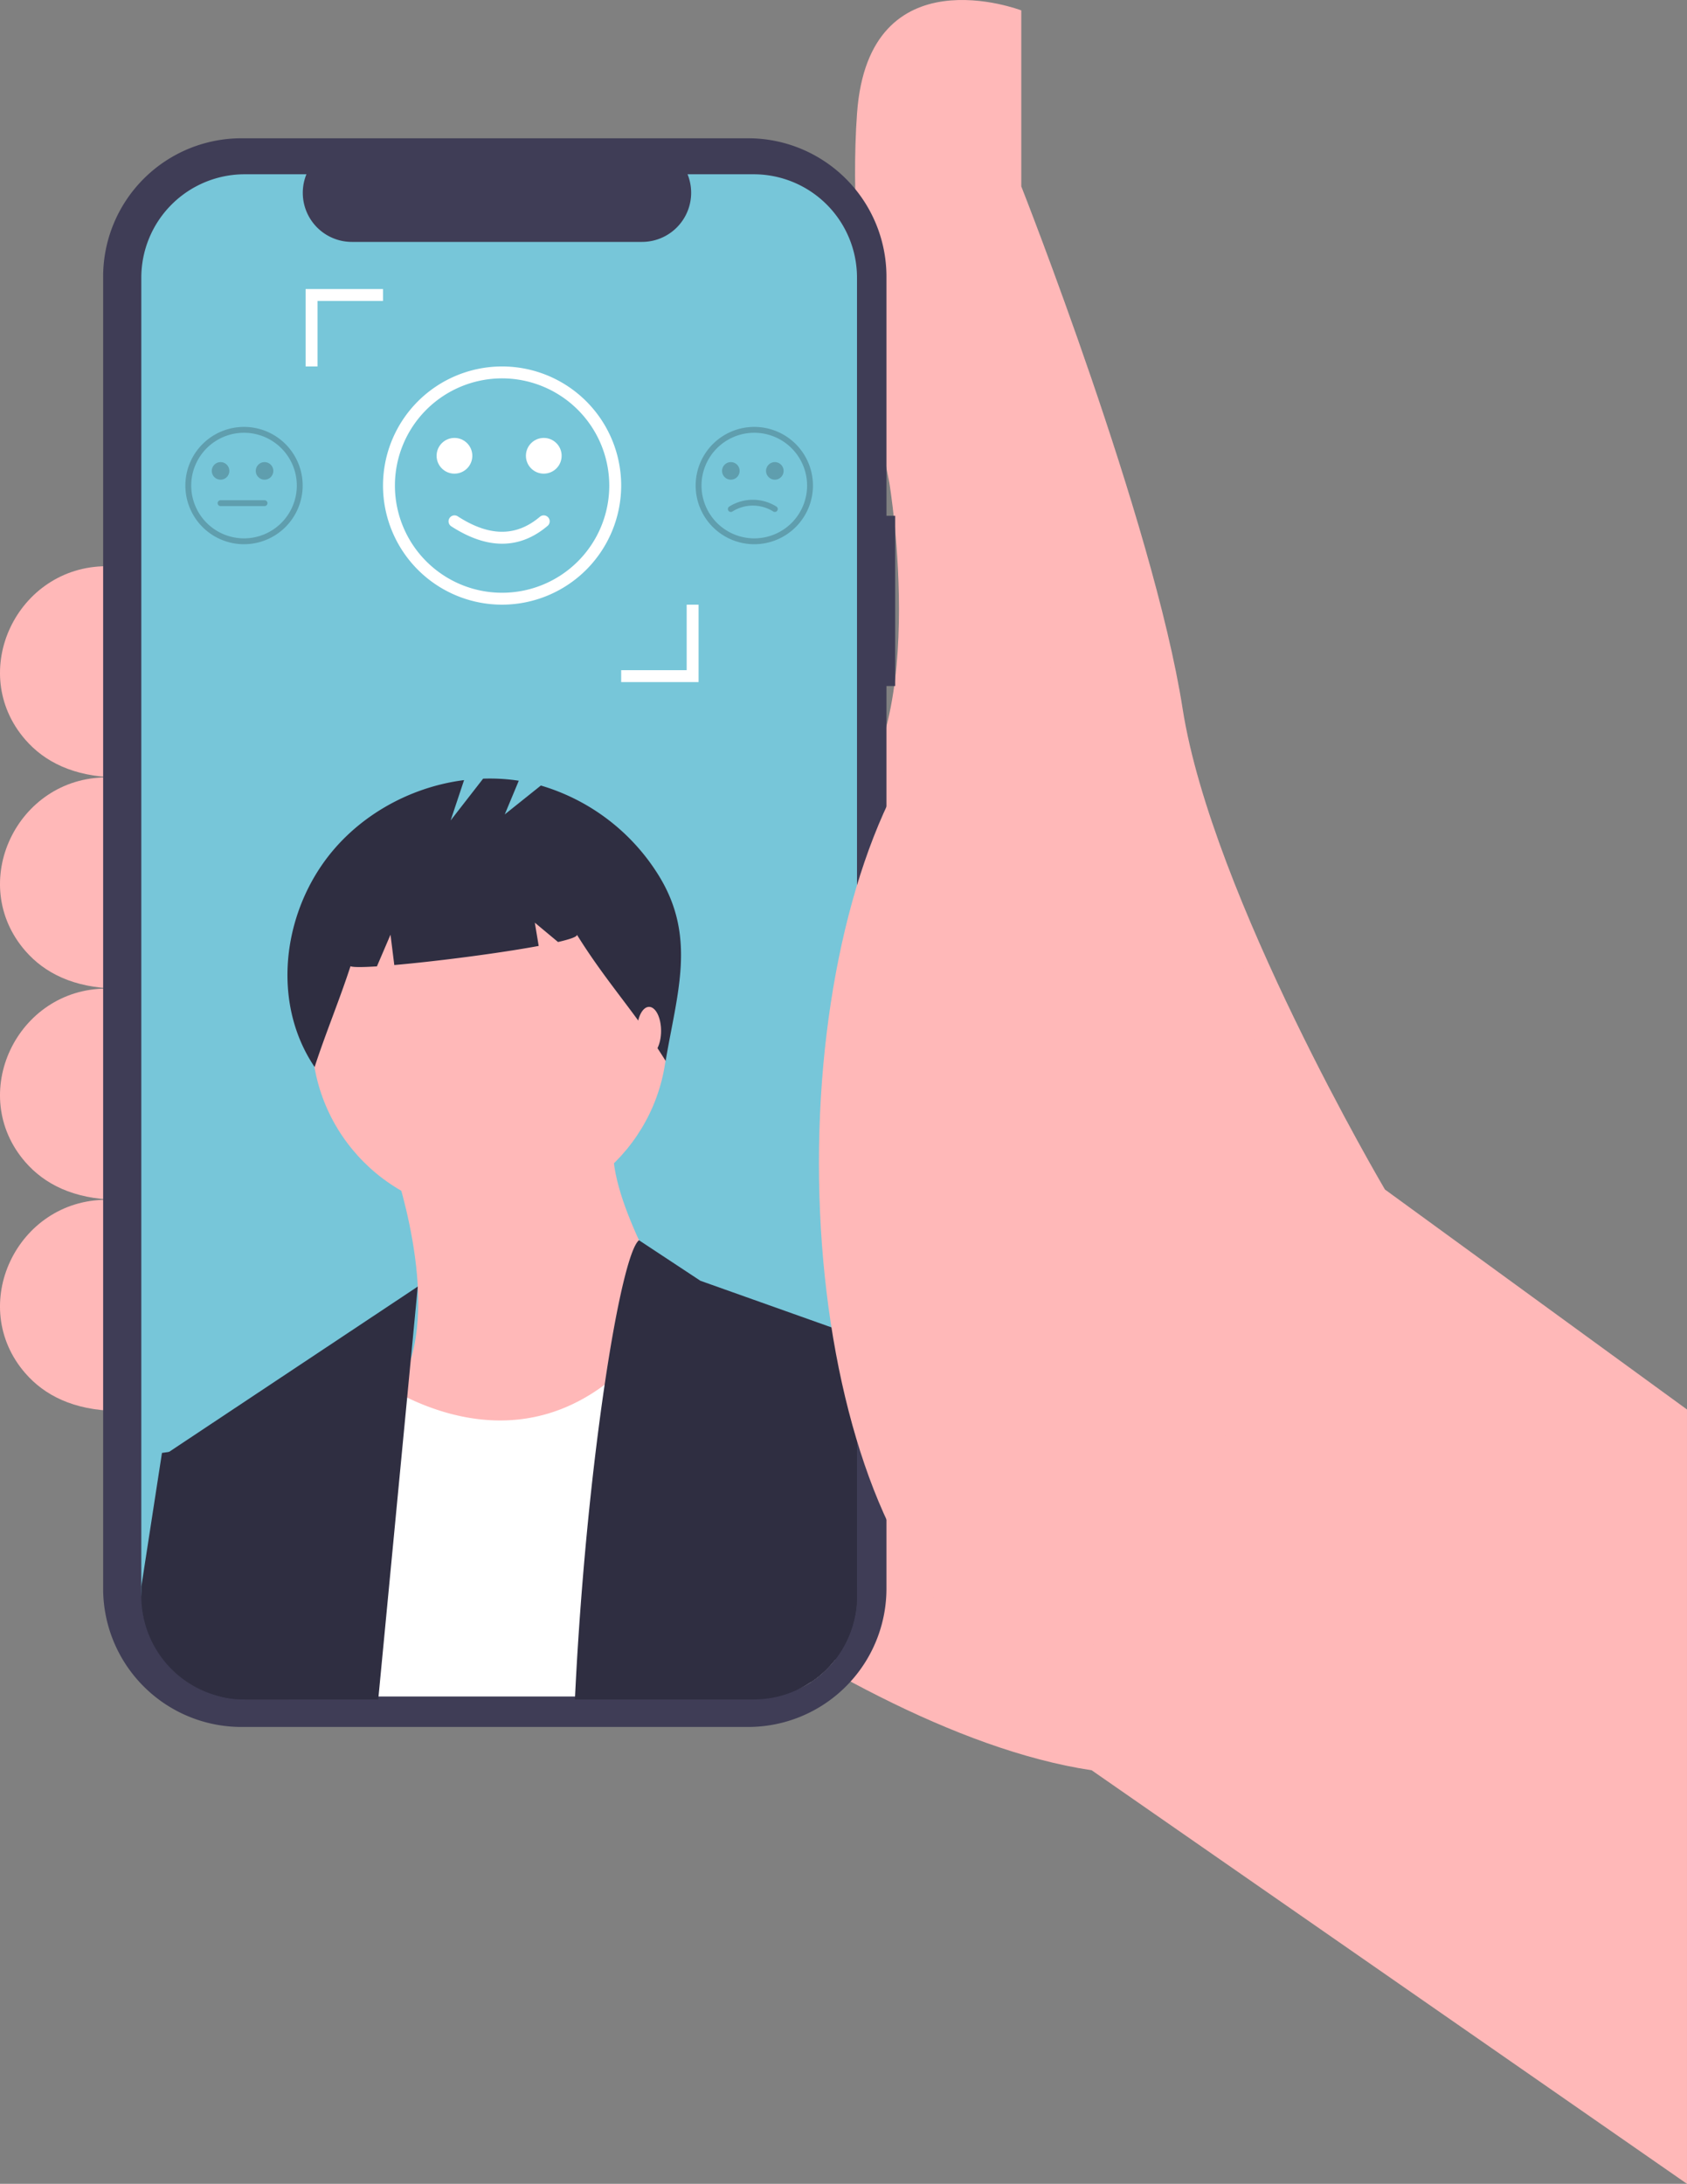 <svg id="b878182f-c13f-4955-8361-14219c844ca9" data-name="Layer 1" xmlns="http://www.w3.org/2000/svg" width="608.157" height="787.141" viewBox="0 0 608.157 787.141"><rect x="0" y="0" width="608.157" height="787.141" fill="#808080" stroke="none"/><title>sentiment_analysis</title><path d="M904.078,564.467,795.186,485.176s-62.375-105.721-72.947-173.382S664.092,123.611,664.092,123.611V60.178S609.117,39.034,604.888,97.181,616.518,230.389,616.518,230.389s15.858,95.149-20.087,119.465L465.337,564.467S591.145,679.703,689.465,694.504L904.078,843.57Z" transform="translate(-295.922 -56.43)" fill="#ffb8b8"/><path d="M337.943,260.519h-3.59c-32.341,0-50.52,38.182-29.27,62.561,6.84,7.847,17.236,13.279,32.859,13.558Z" transform="translate(-295.922 -56.43)" fill="#ffb8b8"/><path d="M337.943,336.638h-3.59c-32.341,0-50.52,38.182-29.27,62.561,6.84,7.847,17.236,13.279,32.859,13.558Z" transform="translate(-295.922 -56.43)" fill="#ffb8b8"/><path d="M337.943,412.758h-3.59c-32.341,0-50.52,38.182-29.27,62.561,6.84,7.847,17.236,13.279,32.859,13.558Z" transform="translate(-295.922 -56.43)" fill="#ffb8b8"/><path d="M337.943,488.877h-3.59c-32.341,0-50.52,38.182-29.27,62.561,6.84,7.847,17.236,13.279,32.859,13.558Z" transform="translate(-295.922 -56.43)" fill="#ffb8b8"/><path d="M618.632,242.345h-3.146V156.152a49.886,49.886,0,0,0-49.886-49.886H382.989a49.886,49.886,0,0,0-49.886,49.886V629.012a49.886,49.886,0,0,0,49.886,49.886H565.6a49.886,49.886,0,0,0,49.886-49.886V303.698H618.632Z" transform="translate(-295.922 -56.43)" fill="#3f3d56"/><path d="M604.867,156.501V628.661a37.403,37.403,0,0,1-13.68,28.862,34.617,34.617,0,0,1-2.95,2.167,37.086,37.086,0,0,1-20.626,6.227H384.122a36.828,36.828,0,0,1-8.828-1.057,37.255,37.255,0,0,1-28.428-36.199V156.501a37.259,37.259,0,0,1,37.256-37.256h22.265a17.695,17.695,0,0,0,16.387,24.379H527.384a17.717,17.717,0,0,0,16.397-24.379h23.829A37.259,37.259,0,0,1,604.867,156.501Z" transform="translate(-295.922 -56.43)" fill="#77c6d9"/><path d="M437.36,475.053s18.012,50.032,4.003,78.05,22.014,60.039,22.014,60.039,94.061-48.031,82.053-72.047S513.409,485.059,517.412,465.046Z" transform="translate(-295.922 -56.43)" fill="#ffb8b8"/><circle cx="176.461" cy="373.594" r="64.041" fill="#ffb8b8"/><path d="M596.896,654.744a37.253,37.253,0,0,1-5.709,5.836,34.617,34.617,0,0,1-2.95,2.167c-5.91,3.933-12.993,5.17-20.626,5.17H405.541l2.802-77.789,18.015-40.026a83.594,83.594,0,0,0,12.93,8.341c1.078.581,2.22,1.163,3.415,1.734,16.873,8.151,44.456,15.319,71.192-4.641,8.415-6.28,16.746-15.256,24.644-27.731l49.921,28.302,2.622,30.659Z" transform="translate(-295.922 -56.43)" fill="#fff"/><path d="M446.529,520.151l-2.506,26.187-1.322,13.839-1.977,20.605L432.278,668.974H384.122a36.828,36.828,0,0,1-8.828-1.057l-18.988-87.801.55-.359Z" transform="translate(-295.922 -56.43)" fill="#2f2e41"/><path d="M604.867,538.144V631.718a37.403,37.403,0,0,1-13.68,28.862,34.617,34.617,0,0,1-2.95,2.167,37.086,37.086,0,0,1-20.626,6.227H503.174c1.406-29.57,3.891-58.432,6.798-83.572,1.248-10.71,2.569-20.742,3.922-29.866,4.356-29.412,9.029-49.382,12.38-52.078l22.159,14.621Z" transform="translate(-295.922 -56.43)" fill="#2f2e41"/><path d="M402.338,652.164l-2.305,16.81h-15.911a36.828,36.828,0,0,1-8.828-1.057A37.255,37.255,0,0,1,346.866,631.718v-3.383l7.443-48.219,2.548-.359,11.46-1.639Z" transform="translate(-295.922 -56.43)" fill="#2f2e41"/><path d="M604.867,550.345V631.718a37.403,37.403,0,0,1-13.68,28.862,34.617,34.617,0,0,1-2.95,2.167l-9.79-42.606,12.634-33.376Z" transform="translate(-295.922 -56.43)" fill="#2f2e41"/><path d="M533.453,372.102a74.816,74.816,0,0,0-42.558-32.535L477.883,349.976l5.059-12.141a68.871,68.871,0,0,0-12.86-.743L458.374,352.144l4.845-14.537c-20.229,2.579-39.461,13.598-51.118,30.406-14.9,21.485-17.415,51.364-2.76,73.017,4.023-12.363,8.906-23.964,12.929-36.327.928.397,4.446.372,9.532.046l4.895-11.421,1.367,10.938c15.171-1.322,37.672-4.223,52.055-6.882l-1.398-8.391,8.367,6.973c4.406-1.014,7.023-1.934,6.806-2.637,10.696,17.244,21.295,28.258,31.991,45.502C539.946,414.508,547.114,394.29,533.453,372.102Z" transform="translate(-295.922 -56.43)" fill="#2f2e41"/><ellipse cx="233.985" cy="371.582" rx="4.335" ry="8.671" fill="#ffb8b8"/><ellipse cx="375.042" cy="419.232" rx="79.819" ry="178.668" fill="#ffb8b8"/><path d="M383.89,252.59a21.144,21.144,0,1,1,21.144-21.144A21.168,21.168,0,0,1,383.89,252.59Zm0-40.174a19.03,19.03,0,1,0,19.03,19.03A19.051,19.051,0,0,0,383.89,212.416Z" transform="translate(-295.922 -56.43)" opacity="0.2"/><circle cx="79.511" cy="169.73" r="3.172" opacity="0.2"/><circle cx="95.369" cy="169.73" r="3.172" opacity="0.2"/><path d="M391.291,238.847H375.432a1.057,1.057,0,0,1,0-2.114h15.858a1.057,1.057,0,0,1,0,2.114Z" transform="translate(-295.922 -56.43)" opacity="0.2"/><path d="M567.845,252.59a21.144,21.144,0,1,1,21.144-21.144A21.168,21.168,0,0,1,567.845,252.59Zm0-40.174a19.03,19.03,0,1,0,19.03,19.03A19.052,19.052,0,0,0,567.845,212.416Z" transform="translate(-295.922 -56.43)" opacity="0.2"/><circle cx="263.465" cy="169.73" r="3.172" opacity="0.2"/><circle cx="279.323" cy="169.73" r="3.172" opacity="0.2"/><path d="M575.244,240.961a1.055,1.055,0,0,1-.527-.141,13.822,13.822,0,0,0-14.803,0,1.057,1.057,0,1,1-1.055-1.833,15.978,15.978,0,0,1,16.913,0,1.057,1.057,0,0,1-.529,1.973Z" transform="translate(-295.922 -56.43)" opacity="0.2"/><path d="M476.925,274.375a42.929,42.929,0,1,1,42.929-42.929A42.978,42.978,0,0,1,476.925,274.375Zm0-81.565a38.636,38.636,0,1,0,38.636,38.636A38.68,38.68,0,0,0,476.925,192.81Z" transform="translate(-295.922 -56.43)" fill="#fff"/><circle cx="163.831" cy="164.284" r="6.439" fill="#fff"/><circle cx="196.028" cy="164.284" r="6.439" fill="#fff"/><path d="M476.948,252.405q-8.661,0-18.362-6.279a2.146,2.146,0,0,1,2.335-3.601c11.377,7.375,21.07,7.429,29.642.163a2.146,2.146,0,0,1,2.775,3.274C488.273,250.257,482.795,252.405,476.948,252.405Z" transform="translate(-295.922 -56.43)" fill="#fff"/><polygon points="251.836 245.849 223.932 245.849 223.932 241.557 247.543 241.557 247.543 217.946 251.836 217.946 251.836 245.849" fill="#fff"/><polygon points="114.463 132.087 110.17 132.087 110.17 104.183 138.074 104.183 138.074 108.476 114.463 108.476 114.463 132.087" fill="#fff"/></svg>